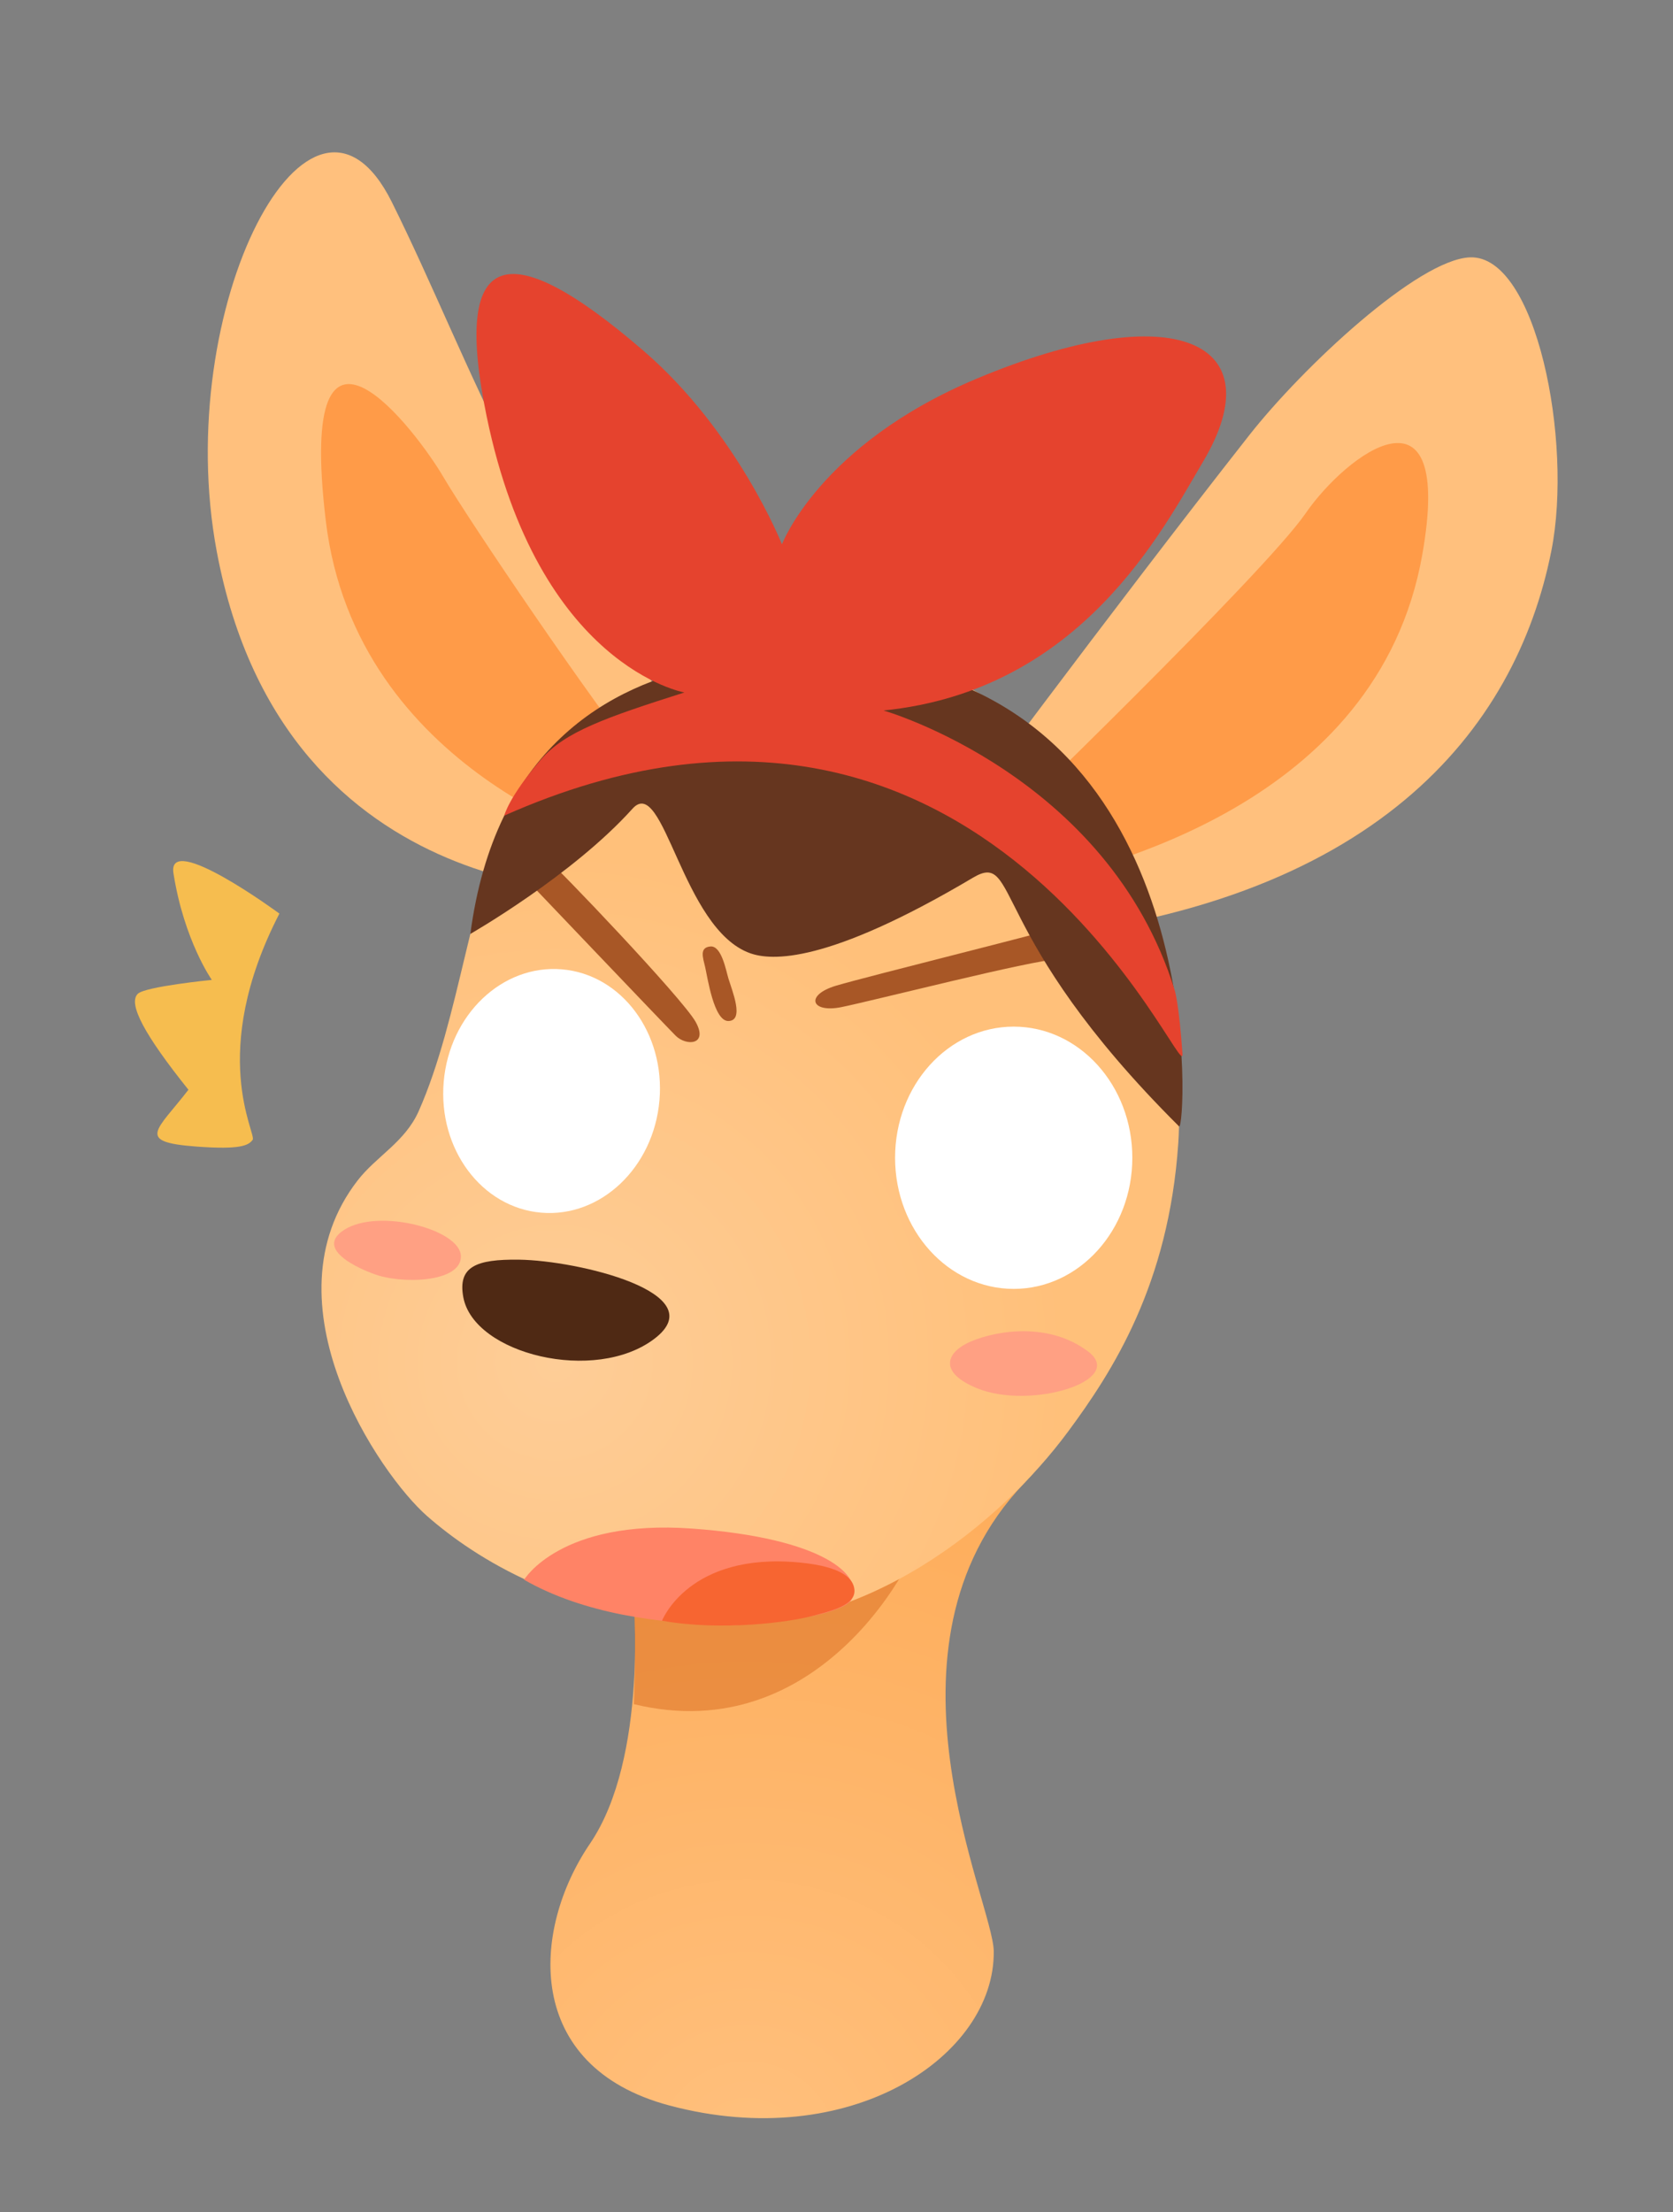 <?xml version="1.0" encoding="utf-8"?>
<!-- Generator: Adobe Illustrator 17.0.0, SVG Export Plug-In . SVG Version: 6.00 Build 0)  -->
<!DOCTYPE svg PUBLIC "-//W3C//DTD SVG 1.1//EN" "http://www.w3.org/Graphics/SVG/1.1/DTD/svg11.dtd">
<svg version="1.1" id="图层_1" xmlns="http://www.w3.org/2000/svg" xmlns:xlink="http://www.w3.org/1999/xlink" x="0px" y="0px"
	 width="159.063px" height="210.23px" viewBox="0 0 159.063 210.23" enable-background="new 0 0 159.063 210.23"
	 xml:space="preserve">
<rect x="0" y="0" width="159.063" height="210.23" fill="#808080" stroke="none"/>
<path fill="#FFC07D" d="M59.541,84.781c0,0-32.473,2.115-38.933-32.373c-4.345-23.196,8.949-48.672,16.649-33.197
	s13.115,33.313,30.932,52.93S59.541,84.781,59.541,84.781z"/>
<path fill="#FFC07D" d="M89.526,79.833c0,0,15.98-21.595,29.234-38.455c5.118-6.511,16.046-16.71,20.988-16.919
	c6.308-0.267,9.815,17.474,7.751,27.881c-3.396,17.116-16.88,33.846-51.12,36.958C50.166,93.497,89.526,79.833,89.526,79.833z"/>
<path fill="#FF9B48" d="M58.9,80.413c0,0-25.062-6.988-27.925-30.923s8.793-8.243,11.152-4.207s14.147,21.495,19.6,28.237
	S58.9,80.413,58.9,80.413z"/>
<path fill="#FF9B48" d="M94.472,79.339c0,0,25.723-24.837,29.641-30.527s14.172-13.356,11.11,3.917
	c-4.239,23.917-30.854,29.73-37.139,31.319C91.8,85.638,94.472,79.339,94.472,79.339"/>
<radialGradient id="SVGID_1_" cx="71.046" cy="204.547" r="90.792" gradientUnits="userSpaceOnUse">
	<stop  offset="0" style="stop-color:#FFC07D"/>
	<stop  offset="0.571" style="stop-color:#FEB162"/>
	<stop  offset="1" style="stop-color:#FEA852"/>
</radialGradient>
<path fill="url(#SVGID_1_)" d="M60.209,151.487c0,0,1.483,15.491-4.119,23.729s-6.315,21.187,7.554,24.88
	c17.201,4.581,30.954-4.682,30.838-14.665c-0.054-4.64-11.965-28.841,2.833-44.409S60.209,151.487,60.209,151.487z"/>
<path opacity="0.6" fill="#DD7528" d="M90.324,143.581c0,0-3.438,2.389-3.381,3.419c0.056,1.01-8.898,19.278-26.681,14.953
	c0,0,0.357-7.728-0.218-12.149C59.469,145.382,90.324,143.581,90.324,143.581z"/>
<radialGradient id="SVGID_2_" cx="-7.116" cy="143.755" r="48.601" gradientTransform="matrix(0.994 0.105 -0.105 0.994 74.939 -12.662)" gradientUnits="userSpaceOnUse">
	<stop  offset="0" style="stop-color:#FECD97"/>
	<stop  offset="1" style="stop-color:#FFC07A"/>
</radialGradient>
<path fill="url(#SVGID_2_)" d="M88.467,63.832C67.623,57.9,53.622,67.193,48.532,77.178c-3.817,7.489-4.824,19.617-8.722,28.417
	c-1.299,2.933-4.011,4.274-5.801,6.58c-9.062,11.683,2.117,27.98,6.591,31.899c4.701,4.119,13.198,9.392,26.528,10.298
	c15.141,1.029,28.016-9.679,34.395-18.284c4.239-5.719,9.599-14.006,10.503-27.439C113.042,93.579,103.428,68.089,88.467,63.832z"/>
<path fill="#4F2914" d="M44.048,123.273c-0.53-2.89,1.197-3.616,5.305-3.56c5.585,0.076,18.566,3.16,12.88,7.506
	C56.596,131.527,45.043,128.697,44.048,123.273z"/>
<path fill="#FFA083" d="M35.504,121.055c2.505,0.994,8.354,0.886,8.317-1.668s-7.835-4.595-11.092-2.512
	S35.504,121.055,35.504,121.055z"/>
<path fill="#FFA083" d="M92.891,131.933c5.061,2.079,14.259-0.719,10.556-3.5c-4.144-3.112-9.638-1.735-11.556-0.752
	S89.302,130.459,92.891,131.933z"/>
<path fill="#A85726" d="M49.828,83.357c0,0,13.318,13.977,14.417,15.077c0.989,0.989,3.131,0.906,1.895-1.318
	c-1.236-2.224-13.264-14.829-14.088-15.406C51.229,81.132,49.828,83.357,49.828,83.357z"/>
<path fill="#A85726" d="M99.342,88.465c2.224-0.412-16.889,4.325-19.855,5.211c-2.966,0.886-2.389,2.616,0.494,2.039
	c2.883-0.577,18.372-4.531,20.514-4.531S99.342,88.465,99.342,88.465z"/>
<path fill="#66361F" d="M87.231,63.733c0,0-37.897-9.87-42.511,25.022c0,0,9.721-5.563,15.414-11.899
	c2.995-3.334,4.688,11.444,11.199,13.738c1.979,0.697,7.24,1.085,21.171-7.181c4.467-2.65,1.212,5.343,19.597,23.632
	C112.72,107.66,115.077,71.012,87.231,63.733z"/>
<path fill="#E5432E" d="M65.069,65.809c0,0-13.871-2.43-18.793-26.207c-3.242-15.662,1.569-17.772,14.921-6.253
	c8.918,7.693,13.148,18.384,13.148,18.384s3.577-9.487,18.517-15.748c18.857-7.902,28.312-3.53,21.511,7.909
	c-3.815,6.416-11.55,21.72-30.368,23.627c0,0,21.352,6.114,27.695,26.628c0,0,0.401,1.304,0.726,6.014
	c0.252,3.65-18.759-42.974-64.481-22.65c0,0,0.395-1.736,3.492-5.338C53.691,69.554,57.536,68.203,65.069,65.809z"/>
<path fill="#A85726" d="M67.047,91.925c-0.214-0.915-0.577-1.882,0.494-1.977c1.071-0.095,1.492,2.319,1.716,3.048
	c0.38,1.237,1.525,4.002,0,4.037C67.871,97.065,67.267,92.869,67.047,91.925z"/>
<ellipse transform="matrix(0.996 0.085 -0.085 0.996 9.037 -4.093)" fill="#FFFFFF" cx="52.433" cy="103.735" rx="10.298" ry="11.609"/>
<ellipse fill="#FFFFFF" cx="96.379" cy="110.028" rx="11.278" ry="12.462"/>
<path fill="#FF8366" d="M49.83,150.131c0,0,3.42-5.764,15.949-4.864c12.529,0.9,16.38,4.47,15.175,6.749
	C79.745,154.301,61.039,156.568,49.83,150.131z"/>
<path fill="#F76531" d="M62.943,154.026c0,0,2.531-6.532,13.054-5.535c4.261,0.404,5.159,1.632,5.239,2.595
	c0.123,1.473-2.179,2.001-4.031,2.494C74.997,154.167,68.628,155.031,62.943,154.026z"/>
<path fill="#F6BD4F" d="M26.565,86.823c0,0-10.712-7.884-10.073-3.831c1.007,6.393,3.647,10.133,3.647,10.133
	s-6.348,0.626-7.044,1.326c-0.944,0.95,0.655,3.914,4.82,9.114c-2.993,3.882-5.072,4.963,0.741,5.397
	c4.28,0.32,4.982-0.124,5.364-0.636C24.433,107.772,19.698,100.136,26.565,86.823z"/>
</svg>
